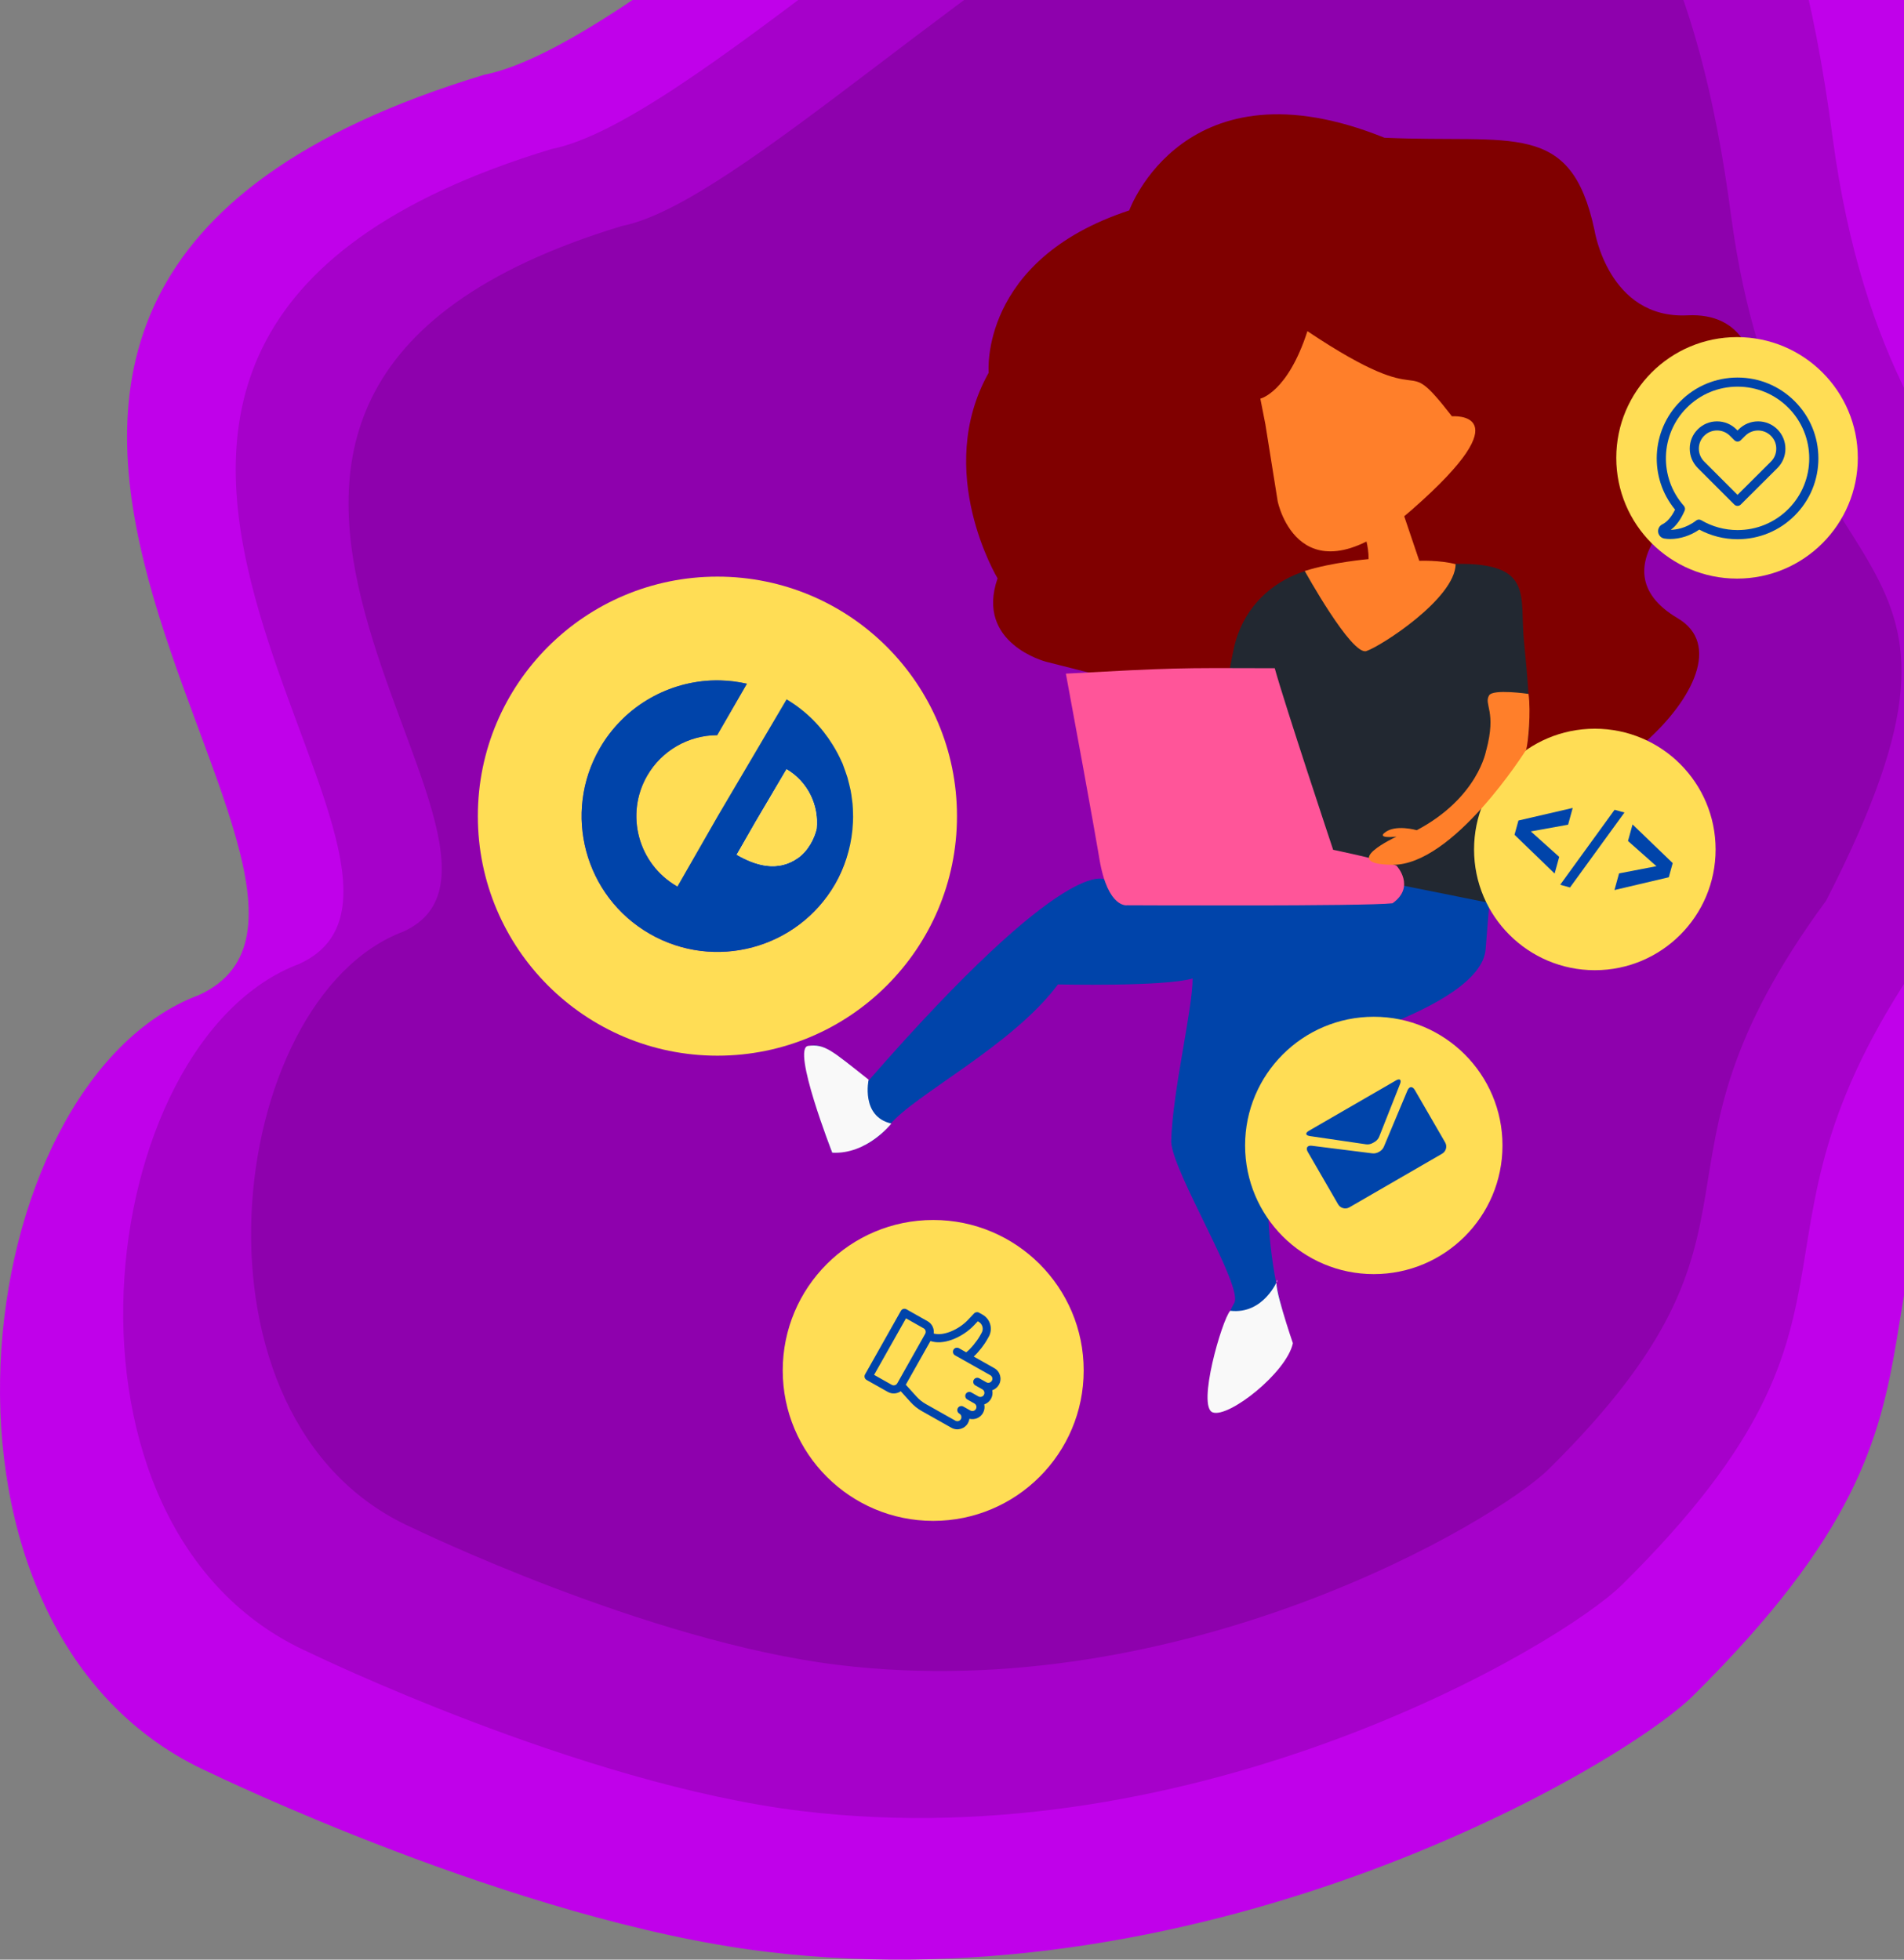 <?xml version="1.0" encoding="UTF-8" standalone="no"?>
<!-- Created with Inkscape (http://www.inkscape.org/) -->

<svg
   xmlns:dc="http://purl.org/dc/elements/1.1/"
   xmlns:cc="http://creativecommons.org/ns#"
   xmlns:rdf="http://www.w3.org/1999/02/22-rdf-syntax-ns#"
   xmlns:svg="http://www.w3.org/2000/svg"
   xmlns="http://www.w3.org/2000/svg"
   xmlns:xlink="http://www.w3.org/1999/xlink"
   xmlns:sodipodi="http://sodipodi.sourceforge.net/DTD/sodipodi-0.dtd"
   xmlns:inkscape="http://www.inkscape.org/namespaces/inkscape"
   width="680"
   height="700"
   viewBox="0 0 179.917 185.208"
   version="1.1"
   id="svg4529"
   inkscape:version="0.92.2 (5c3e80d, 2017-08-06)"
   sodipodi:docname="hero.svg"
   inkscape:export-filename="C:\Users\Medion\Desktop\svg\girl-with-laptop.png"
   inkscape:export-xdpi="96"
   inkscape:export-ydpi="96">
  <rect x="0" y="0" width="179.917" height="185.208" fill="#808080" stroke="none"/>
  <defs
     id="defs4523">
    <linearGradient
       inkscape:collect="always"
       id="linearGradient1156">
      <stop
         style="stop-color:#2968b9;stop-opacity:1"
         offset="0"
         id="stop1152" />
      <stop
         style="stop-color:#8e2cad;stop-opacity:1"
         offset="1"
         id="stop1154" />
    </linearGradient>
    <linearGradient
       inkscape:collect="always"
       xlink:href="#linearGradient1156"
       id="linearGradient1320"
       gradientUnits="userSpaceOnUse"
       x1="382.545"
       y1="971.552"
       x2="490.025"
       y2="1166.007"
       gradientTransform="matrix(0.128,0,0,0.128,2.382,47.379)" />
    <linearGradient
       inkscape:collect="always"
       xlink:href="#linearGradient1156"
       id="linearGradient1322"
       gradientUnits="userSpaceOnUse"
       x1="598.919"
       y1="1139.137"
       x2="493.561"
       y2="1083.982"
       gradientTransform="matrix(0.265,0,0,0.265,1.175,-8.542)" />
  </defs>
  <sodipodi:namedview
     id="base"
     pagecolor="#ffffff"
     bordercolor="#666666"
     borderopacity="1.0"
     inkscape:pageopacity="0.0"
     inkscape:pageshadow="2"
     inkscape:zoom="1.4142136"
     inkscape:cx="463.21538"
     inkscape:cy="371.08988"
     inkscape:document-units="px"
     inkscape:current-layer="layer3"
     showgrid="false"
     inkscape:showpageshadow="false"
     showborder="true"
     units="px"
     inkscape:snap-global="false"
     inkscape:snap-bbox="true"
     inkscape:window-width="1842"
     inkscape:window-height="1051"
     inkscape:window-x="69"
     inkscape:window-y="-9"
     inkscape:window-maximized="1"
     showguides="false" />
  <g
     inkscape:groupmode="layer"
     id="layer2"
     inkscape:label="Plama"
     style="display:inline"
     transform="translate(0,-111.792)" />
  <g
     inkscape:groupmode="layer"
     id="layer3"
     inkscape:label="Hair"
     style="display:inline"
     transform="translate(0,-111.792)">
    <path
       style="display:inline;fill:#c001ea;fill-opacity:1;stroke:none;stroke-width:0.345px;stroke-linecap:butt;stroke-linejoin:miter;stroke-opacity:1"
       d="m 45.73,118.865 c -70.43,21.323 -5.126,76.943 -26.917,86.963 -22.086,8.282 -28.298,60.391 1.035,73.505 0,0 28.887,14.036 52.454,16.91 42.446,5.176 81.06,-17.637 87.654,-24.157 30.713,-30.368 9.318,-36.235 34.164,-70.054 23.919,-46.655 -5.144,-34.973 -11.733,-84.548 C 166.579,-2.717 73.982,113.247 45.73,118.865 Z"
       id="path5164"
       inkscape:connector-curvature="0"
       sodipodi:nodetypes="cccssccc" />
    <path
       sodipodi:nodetypes="cccssccc"
       inkscape:connector-curvature="0"
       id="path5162"
       d="m 52.137,125.872 c -62.368,18.882 -4.539,68.136 -23.836,77.009 -19.558,7.334 -25.059,53.479 0.917,65.091 0,0 25.581,12.429 46.45,14.974 37.588,4.584 71.781,-15.618 77.62,-21.391 27.198,-26.892 8.251,-32.087 30.254,-62.035 21.181,-41.315 -4.555,-30.97 -10.39,-74.87 C 159.153,18.207 77.155,120.898 52.137,125.872 Z"
       style="display:inline;fill:#a601ca;fill-opacity:1;stroke:none;stroke-width:0.306px;stroke-linecap:butt;stroke-linejoin:miter;stroke-opacity:1" />
    <path
       style="display:inline;fill:#8e01ad;fill-opacity:1;stroke:none;stroke-width:0.265px;stroke-linecap:butt;stroke-linejoin:miter;stroke-opacity:1"
       d="m 58.789,133.146 c -53.999,16.348 -3.93,58.992 -20.637,66.675 -16.933,6.35 -21.696,46.302 0.794,56.356 0,0 22.148,10.761 40.217,12.965 32.544,3.969 62.149,-13.522 67.204,-18.521 23.548,-23.283 7.144,-27.781 26.194,-53.71 18.339,-35.77 -3.944,-26.814 -8.996,-64.823 -12.12,-92.158 -83.114,-3.248 -104.775,1.058 z"
       id="path5107"
       inkscape:connector-curvature="0"
       sodipodi:nodetypes="cccssccc" />
    <path
       style="opacity:1;fill:#800000;fill-opacity:1;stroke:none;stroke-width:0.265px;stroke-linecap:butt;stroke-linejoin:miter;stroke-opacity:1"
       d="m 106.705,131.679 c 0,0 5.224,-14.494 24.114,-6.87 12.153,0.551 17.618,-1.724 19.852,8.741 0,0 1.31,8.419 8.793,8.045 10.491,-0.525 6.174,17.025 1.31,16.651 0,0 -10.477,7.109 -2.245,11.974 8.232,4.864 -10.851,21.141 -16.09,15.154 L 98.848,174.335 c 0,0 -6.727,-1.723 -4.583,-7.882 0,0 -6.082,-10.078 -0.843,-19.433 0,0 -0.935,-10.664 13.283,-15.341 z"
       id="path5118"
       inkscape:connector-curvature="0"
       sodipodi:nodetypes="cccscsccccc" />
    <path
       style="opacity:1;fill:#0044aa;fill-opacity:1;stroke:none;stroke-width:0.265px;stroke-linecap:butt;stroke-linejoin:miter;stroke-opacity:1"
       d="m 129.343,163.11 c 0,0 0.561,0.561 -0.187,3.555 0,0 -8.793,0.561 -11.974,6.361 -3.181,5.8 -2.432,21.515 -2.432,21.515 l -10.299,0.407 c 0,0 -3.358,-2.839 -22.441,19.05 0,0 -4.49,-4.49 -5.613,-3.181 -1.123,1.31 2.245,9.916 2.245,9.916 0,0 3.18,0.187 5.426,-2.619 2.245,-2.806 11.6,-7.484 15.903,-13.283 0,0 10.01,0.232 12.722,-0.561 0,2.977 -1.894,10.598 -2.026,15.426 0.132,2.91 6.89,13.76 5.955,15.256 -0.935,1.497 -3.368,9.542 -2.058,10.29 1.31,0.748 8.045,-5.238 7.484,-6.735 -0.561,-1.497 -4.677,-13.47 -0.187,-26.941 0,0 18.056,-4.261 18.522,-10.056 l 0.935,-11.646 -1.358,-3.994 c 0,0 5.661,0.626 3.79,-13.405 0,0 1.123,-9.167 -9.729,-6.735 l -2.245,-7.858 z"
       id="path5132"
       inkscape:connector-curvature="0"
       sodipodi:nodetypes="ccscccscscccscscscccccc" />
    <path
       style="fill:#222831;fill-opacity:1;stroke:none;stroke-width:0.265px;stroke-linecap:butt;stroke-linejoin:miter;stroke-opacity:1"
       d="m 137.168,165.32 c -0.157,0.003 -0.319,0.01 -0.484,0.019 l -7.584,7.283 0.39,-6.474 c -3.219,-2.147 -11.329,-0.305 -12.903,6.943 -0.927,4.266 -1.901,12.134 -1.912,17.213 l 11.085,3.814 15.478,3.109 0.593,-1.709 -0.514,-5.655 c 0,0 0.841,-2.973 1.122,-4.49 0.79,-4.262 3.048,1.42 1.574,-12.909 -0.444,-4.312 1,-7.506 -6.471,-7.378 z"
       id="path5246"
       inkscape:connector-curvature="0"
       sodipodi:nodetypes="ccccscccccsscc" />
    <path
       style="opacity:1;fill:#ff5599;fill-opacity:1;stroke:none;stroke-width:0.265px;stroke-linecap:butt;stroke-linejoin:miter;stroke-opacity:1"
       d="m 103.899,193.044 c 0,0 -0.595,-3.657 -3.181,-17.586 10.266,-0.552 10.326,-0.546 19.738,-0.511 0.922,3.358 5.519,17.162 5.519,17.162 0,0 4.399,0.901 5.987,1.497 0,0 1.846,1.97 -0.374,3.555 -2.613,0.298 -25.07,0.187 -25.07,0.187 0,0 -1.812,0.357 -2.619,-4.303 z"
       id="path5134"
       inkscape:connector-curvature="0"
       sodipodi:nodetypes="cccccccc" />
    <circle
       style="opacity:1;fill:#ffdd55;fill-opacity:1;stroke:none;stroke-width:1.587;stroke-linecap:round;stroke-linejoin:round;stroke-miterlimit:4;stroke-dasharray:9.525, 9.525;stroke-dashoffset:0;stroke-opacity:1;paint-order:stroke markers fill"
       id="path5138"
       cx="67.791"
       cy="188.928"
       r="22.638" />
    <circle
       style="opacity:1;fill:#ffdd55;fill-opacity:1;stroke:none;stroke-width:1.587;stroke-linecap:round;stroke-linejoin:round;stroke-miterlimit:4;stroke-dasharray:9.525, 9.525;stroke-dashoffset:0;stroke-opacity:1;paint-order:stroke markers fill"
       id="path5140"
       cx="88.183"
       cy="241.313"
       r="14.219" />
    <circle
       style="opacity:1;fill:#ffdd55;fill-opacity:1;stroke:none;stroke-width:1.587;stroke-linecap:round;stroke-linejoin:round;stroke-miterlimit:4;stroke-dasharray:9.525, 9.525;stroke-dashoffset:0;stroke-opacity:1;paint-order:stroke markers fill"
       id="path5142"
       cx="129.815"
       cy="220.049"
       r="12.161" />
    <circle
       style="opacity:1;fill:#ffdd55;fill-opacity:1;stroke:none;stroke-width:1.587;stroke-linecap:round;stroke-linejoin:round;stroke-miterlimit:4;stroke-dasharray:9.525, 9.525;stroke-dashoffset:0;stroke-opacity:1;paint-order:stroke markers fill"
       id="path5144"
       cx="150.702"
       cy="192.075"
       r="11.412" />
    <circle
       style="opacity:1;fill:#ffdd55;fill-opacity:1;stroke:none;stroke-width:1.587;stroke-linecap:round;stroke-linejoin:round;stroke-miterlimit:4;stroke-dasharray:9.525, 9.525;stroke-dashoffset:0;stroke-opacity:1;paint-order:stroke markers fill"
       id="path5146"
       cx="164.141"
       cy="155.065"
       r="11.412" />
    <path
       style="opacity:1;fill:#ff7f2a;fill-opacity:1;stroke:none;stroke-width:0.265px;stroke-linecap:butt;stroke-linejoin:miter;stroke-opacity:1"
       d="m 123.291,165.756 c 0,0 4.435,8.031 5.824,7.568 1.389,-0.463 8.365,-4.953 8.436,-8.21 -1.494,-0.402 -3.437,-0.319 -3.437,-0.319 l -2.339,-6.922 -3.983,1.958 c 0,0 1.568,2.382 1.531,4.803 0,0 -3.411,0.291 -6.033,1.123 z"
       id="path5160"
       inkscape:connector-curvature="0"
       sodipodi:nodetypes="cccccccc" />
    <path
       style="fill:#ff7f2a;stroke:none;stroke-width:0.265px;stroke-linecap:butt;stroke-linejoin:miter;stroke-opacity:1"
       d="m 123.543,143.091 c -1.871,5.8 -4.448,6.376 -4.448,6.376 l 0.475,2.423 1.166,7.291 c 0,0 2.058,10.103 12.722,0.748 10.664,-9.354 3.742,-8.793 3.742,-8.793 -5.141,-6.614 -1.387,0.16 -13.658,-8.045 z"
       id="path5130"
       inkscape:connector-curvature="0"
       sodipodi:nodetypes="ccccscc" />
    <path
       style="opacity:1;fill:#f9f9f9;stroke:none;stroke-width:0.265px;stroke-linecap:butt;stroke-linejoin:miter;stroke-opacity:1"
       d="m 82.08,213.834 c 0,0 -0.765,3.484 2.146,4.145 0,0 -2.28,2.936 -5.583,2.754 0,0 -3.864,-9.894 -2.277,-10.093 1.587,-0.198 2.196,0.412 5.714,3.194 z"
       id="path5156"
       inkscape:connector-curvature="0"
       sodipodi:nodetypes="cccsc" />
    <path
       style="opacity:1;fill:#f9f9f9;stroke:none;stroke-width:0.265px;stroke-linecap:butt;stroke-linejoin:miter;stroke-opacity:1"
       d="m 120.723,232.788 c 0,0 -1.316,3.257 -4.475,2.887 -0.772,0.842 -3.167,9.078 -1.646,9.607 1.521,0.529 6.972,-3.763 7.568,-6.541 0,0 -2.042,-5.953 -1.447,-5.953 z"
       id="path5158"
       inkscape:connector-curvature="0"
       sodipodi:nodetypes="ccccc" />
    <path
       style="display:inline;fill:#ff7f2a;fill-opacity:1;stroke:none;stroke-width:0.265;stroke-linecap:butt;stroke-linejoin:miter;stroke-miterlimit:4;stroke-dasharray:none;stroke-opacity:1"
       d="m 144.439,177.375 c 0,0 -3.36,-0.498 -3.731,0.141 -0.515,0.886 0.731,1.466 -0.268,5.197 h -0.008 c 0,0 -0.738,4.454 -6.556,7.543 0,0 -2.092,-0.614 -3.082,0.277 0,0 -0.701,0.515 1.169,0.328 0,0 -5.576,2.583 -0.421,2.666 5.782,0.093 12.631,-10.808 12.672,-10.874 h 0.002 c 2.6e-4,-0.001 7.9e-4,-0.004 0.001,-0.005 3e-5,-6e-5 0.004,-0.006 0.004,-0.006 h -0.003 c 0.19,-0.685 0.453,-3.542 0.22,-5.266 z"
       id="path5214"
       inkscape:connector-curvature="0"
       sodipodi:nodetypes="csccccccccccccc" />
    <path
       id="path1305"
       d="m 68.033,176.099 c -0.281,-0.006 -0.561,-0.003 -0.842,0.008 -4.365,0.206 -8.326,2.618 -10.511,6.402 -3.545,6.138 -1.441,13.986 4.698,17.529 6.139,3.544 13.99,1.441 17.534,-4.697 2.02,-3.51 1.943,-7.559 0.338,-11.276 l -2.208,4.171 c -0.354,-1.566 -1.337,-2.918 -2.717,-3.739 l -2.945,4.996 -1.763,3.078 c 1.346,0.777 2.828,1.303 4.274,0.985 -2.333,3.071 -6.585,3.929 -9.927,2.004 -3.665,-2.115 -4.921,-6.8 -2.805,-10.464 1.366,-2.358 3.882,-3.813 6.608,-3.821 l 2.808,-4.862 c -0.835,-0.189 -1.687,-0.294 -2.544,-0.314 z m 6.902,2.179 c 0.205,0.136 0.406,0.279 0.603,0.427 -0.197,-0.148 -0.398,-0.29 -0.603,-0.427 z m 0.978,0.726 c 0.218,0.178 0.431,0.362 0.637,0.554 -0.206,-0.192 -0.419,-0.376 -0.637,-0.554 z m 0.139,1.252 c 0.226,0.223 0.683,0.213 0.892,0.451 -0.208,-0.239 -0.666,-0.229 -0.892,-0.451 z m 1.016,0.77 c 0.225,0.269 0.652,0.632 0.854,0.918 -0.202,-0.286 -0.63,-0.649 -0.854,-0.918 z m 0.854,0.918 c 0.215,0.314 0.48,0.494 0.666,0.826 -0.186,-0.332 -0.451,-0.512 -0.666,-0.826 z"
       style="opacity:1;fill:url(#linearGradient1320);fill-opacity:1;stroke:none;stroke-width:0.271;stroke-linecap:round;stroke-linejoin:round;stroke-miterlimit:4;stroke-dasharray:none;stroke-dashoffset:50;stroke-opacity:1;paint-order:stroke fill markers"
       inkscape:connector-curvature="0"
       sodipodi:nodetypes="cccscccccccccccccccccccccccccccc" />
    <path
       style="opacity:1;fill:#0044aa;fill-opacity:1;stroke:none;stroke-width:0.271;stroke-linecap:round;stroke-linejoin:round;stroke-miterlimit:4;stroke-dasharray:none;stroke-dashoffset:50;stroke-opacity:1;paint-order:stroke fill markers"
       d="m 68.033,176.099 v 5.3e-4 c -0.281,-0.007 -0.562,-0.004 -0.842,0.008 -4.365,0.206 -8.326,2.619 -10.51,6.402 -3.545,6.137 -1.441,13.985 4.698,17.529 6.139,3.544 13.99,1.441 17.535,-4.697 0.897,-1.566 1.454,-3.304 1.633,-5.1 0,-0.006 0.003,-0.011 0.004,-0.017 0.003,-0.05 0.005,-0.1 0.008,-0.15 0.033,-0.356 0.051,-0.713 0.055,-1.071 -0.002,-0.097 -0.004,-0.193 -0.008,-0.29 -0.003,-0.323 -0.019,-0.646 -0.046,-0.968 -0.015,-0.136 -0.033,-0.271 -0.053,-0.407 -0.032,-0.28 -0.074,-0.558 -0.125,-0.835 -0.037,-0.176 -0.078,-0.351 -0.122,-0.525 -0.053,-0.235 -0.112,-0.468 -0.178,-0.7 -0.063,-0.203 -0.131,-0.403 -0.205,-0.603 -0.076,-0.23 -0.159,-0.457 -0.248,-0.683 -0.012,-0.03 -0.024,-0.059 -0.037,-0.089 -0.007,-0.016 -0.014,-0.033 -0.021,-0.049 l -0.003,0.003 c -0.256,-0.585 -0.555,-1.151 -0.895,-1.692 -0.251,-0.407 -0.525,-0.799 -0.821,-1.175 -0.313,-0.401 -0.65,-0.784 -1.009,-1.145 -0.008,-0.008 -0.016,-0.017 -0.024,-0.025 -0.747,-0.744 -1.583,-1.394 -2.489,-1.934 l -6.454,10.949 -3.865,6.745 c 0.085,0.049 0.171,0.095 0.256,0.143 -0.102,-0.053 -0.203,-0.108 -0.303,-0.166 -3.665,-2.115 -4.92,-6.8 -2.804,-10.464 1.366,-2.358 3.882,-3.812 6.608,-3.82 l 2.808,-4.862 c -0.835,-0.189 -1.687,-0.294 -2.544,-0.314 z m 6.901,2.179 c 0.205,0.137 0.406,0.279 0.603,0.427 -0.197,-0.148 -0.398,-0.291 -0.603,-0.427 z m 0.978,0.726 c 0.219,0.178 0.431,0.362 0.638,0.554 -0.206,-0.192 -0.419,-0.376 -0.638,-0.554 z"
       id="path980"
       inkscape:connector-curvature="0"
       sodipodi:nodetypes="ccccccccccccccccccccccccccccccccccccccccc" />
    <path
       id="path1288"
       d="m 74.326,184.498 -2.945,4.996 -1.764,3.077 c 1.812,1.046 3.87,1.637 5.754,0.329 1.003,-0.696 1.583,-1.888 1.791,-2.773 0.231,-2.268 -0.876,-4.465 -2.837,-5.628 z"
       style="opacity:1;fill:#ffffff;fill-opacity:1;stroke:none;stroke-width:0.124;stroke-linecap:round;stroke-linejoin:round;stroke-miterlimit:4;stroke-dasharray:none;stroke-dashoffset:50;stroke-opacity:1;paint-order:stroke fill markers"
       inkscape:connector-curvature="0"
       sodipodi:nodetypes="cccccc" />
    <path
       inkscape:connector-curvature="0"
       style="opacity:1;fill:#ffdd55;fill-opacity:1;stroke:none;stroke-width:0.124;stroke-linecap:round;stroke-linejoin:round;stroke-miterlimit:4;stroke-dasharray:none;stroke-dashoffset:50;stroke-opacity:1;paint-order:stroke fill markers"
       d="m 74.326,184.498 -2.945,4.996 -1.764,3.077 c 1.812,1.046 3.87,1.637 5.754,0.329 1.003,-0.696 1.583,-1.888 1.791,-2.773 0.231,-2.268 -0.876,-4.465 -2.837,-5.628 z"
       id="path1309"
       sodipodi:nodetypes="cccscc" />
    <g
       id="g6708"
       transform="matrix(0.032,0,0,0.032,156.55,147.474)"
       style="fill:#0044aa;fill-opacity:1">
      <g
         id="g6650"
         style="fill:#0044aa;fill-opacity:1">
        <g
           id="g6648"
           style="fill:#0044aa;fill-opacity:1">
          <path
             id="path6644"
             d="m 407.533,70 c -45.1,-45.1 -105,-70 -168.8,-70 -63.8,0 -123.7,24.8 -168.8,69.9 -87,87 -93.3,226 -15.8,320.2 -10.7,21.9 -23.4,36.5 -37.6,43.5 -8.7,4.3 -13.6,13.7 -12.2,23.3 1.5,9.7 8.9,17.2 18.6,18.7 5.3,0.8 11,1.3 16.9,1.3 v 0 c 29.3,0 60.1,-10.1 85.8,-27.8 34.6,18.6 73.5,28.4 113.1,28.4 63.8,0 123.7,-24.8 168.8,-69.9 45.1,-45.1 69.9,-105.1 69.9,-168.8 0,-63.7 -24.8,-123.7 -69.9,-168.8 z m -19.1,318.5 c -40,40 -93.2,62 -149.7,62 -37.8,0 -74.9,-10.1 -107.2,-29.1 -2.1,-1.2 -4.5,-1.9 -6.8,-1.9 -2.9,0 -5.9,1 -8.3,2.8 -30.6,23.7 -61.4,27.2 -74.9,27.5 16.1,-12 29.6,-30.6 40.9,-56.5 2.1,-4.8 1.2,-10.4 -2.3,-14.4 -74,-83.6 -70.1,-211 8.9,-290 40,-40 93.2,-62 149.7,-62 56.6,0 109.7,22 149.7,62 82.6,82.7 82.6,217.1 0,299.6 z"
             inkscape:connector-curvature="0"
             style="fill:#0044aa;fill-opacity:1" />
          <path
             id="path6646"
             d="m 299.333,129.4 c -21.6,0 -41.9,8.4 -57.2,23.7 l -3.4,3.4 -3.4,-3.4 c -15.3,-15.3 -35.6,-23.7 -57.2,-23.7 -21.5,0 -41.8,8.4 -57,23.6 -15.3,15.3 -23.7,35.6 -23.6,57.1 0,21.6 8.5,41.8 23.7,57.1 l 107.9,107.9 c 2.6,2.6 6.1,4 9.5,4 3.4,0 6.9,-1.3 9.5,-3.9 l 108.2,-107.8 c 15.3,-15.3 23.7,-35.6 23.7,-57.1 0,-21.6 -8.4,-41.9 -23.6,-57.2 -15.3,-15.3 -35.6,-23.7 -57.1,-23.7 z m 37.9,118.9 -98.6,98.2 -98.4,-98.4 c -10.2,-10.2 -15.8,-23.7 -15.8,-38.1 0,-14.4 5.6,-27.9 15.7,-38 10.1,-10.1 23.6,-15.7 38,-15.7 14.4,0 27.9,5.6 38.1,15.8 l 13,13 c 5.3,5.3 13.8,5.3 19.1,0 l 12.9,-12.9 c 10.2,-10.2 23.7,-15.8 38.1,-15.8 14.3,0 27.8,5.6 38,15.8 10.2,10.2 15.8,23.7 15.7,38 0,14.4 -5.6,27.9 -15.8,38.1 z"
             inkscape:connector-curvature="0"
             style="fill:#0044aa;fill-opacity:1" />
        </g>
      </g>
      <g
         id="g6652"
         style="fill:#0044aa;fill-opacity:1" />
      <g
         id="g6654"
         style="fill:#0044aa;fill-opacity:1" />
      <g
         id="g6656"
         style="fill:#0044aa;fill-opacity:1" />
      <g
         id="g6658"
         style="fill:#0044aa;fill-opacity:1" />
      <g
         id="g6660"
         style="fill:#0044aa;fill-opacity:1" />
      <g
         id="g6662"
         style="fill:#0044aa;fill-opacity:1" />
      <g
         id="g6664"
         style="fill:#0044aa;fill-opacity:1" />
      <g
         id="g6666"
         style="fill:#0044aa;fill-opacity:1" />
      <g
         id="g6668"
         style="fill:#0044aa;fill-opacity:1" />
      <g
         id="g6670"
         style="fill:#0044aa;fill-opacity:1" />
      <g
         id="g6672"
         style="fill:#0044aa;fill-opacity:1" />
      <g
         id="g6674"
         style="fill:#0044aa;fill-opacity:1" />
      <g
         id="g6676"
         style="fill:#0044aa;fill-opacity:1" />
      <g
         id="g6678"
         style="fill:#0044aa;fill-opacity:1" />
      <g
         id="g6680"
         style="fill:#0044aa;fill-opacity:1" />
    </g>
    <g
       id="g6784"
       transform="matrix(0.363,-0.21,0.21,0.363,121.863,217.693)"
       style="fill:#0044aa;fill-opacity:1">
      <g
         id="g6726"
         style="fill:#0044aa;fill-opacity:1">
        <g
           id="g6724"
           style="fill:#0044aa;fill-opacity:1">
          <path
             id="path6720"
             d="m 2.203,5.331 10.034,7.948 c 0.455,0.36 1.082,0.52 1.691,0.49 0.608,0.03 1.235,-0.129 1.69,-0.49 L 25.652,5.331 C 26.456,4.698 26.274,4.179 25.254,4.179 H 13.929 2.604 c -1.021,0 -1.203,0.519 -0.401,1.152 z"
             style="fill:#0044aa;fill-opacity:1"
             inkscape:connector-curvature="0" />
          <path
             id="path6722"
             d="m 26.377,7.428 -10.965,8.325 c -0.41,0.308 -0.947,0.458 -1.482,0.451 -0.536,0.007 -1.073,-0.144 -1.483,-0.451 L 1.48,7.428 C 0.666,6.811 0,7.142 0,8.163 v 13.659 c 0,1.021 0.836,1.857 1.857,1.857 H 13.928 26 c 1.021,0 1.857,-0.836 1.857,-1.857 V 8.163 c 0,-1.021 -0.666,-1.352 -1.48,-0.735 z"
             style="fill:#0044aa;fill-opacity:1"
             inkscape:connector-curvature="0" />
        </g>
      </g>
      <g
         id="g6728"
         style="fill:#0044aa;fill-opacity:1" />
      <g
         id="g6730"
         style="fill:#0044aa;fill-opacity:1" />
      <g
         id="g6732"
         style="fill:#0044aa;fill-opacity:1" />
      <g
         id="g6734"
         style="fill:#0044aa;fill-opacity:1" />
      <g
         id="g6736"
         style="fill:#0044aa;fill-opacity:1" />
      <g
         id="g6738"
         style="fill:#0044aa;fill-opacity:1" />
      <g
         id="g6740"
         style="fill:#0044aa;fill-opacity:1" />
      <g
         id="g6742"
         style="fill:#0044aa;fill-opacity:1" />
      <g
         id="g6744"
         style="fill:#0044aa;fill-opacity:1" />
      <g
         id="g6746"
         style="fill:#0044aa;fill-opacity:1" />
      <g
         id="g6748"
         style="fill:#0044aa;fill-opacity:1" />
      <g
         id="g6750"
         style="fill:#0044aa;fill-opacity:1" />
      <g
         id="g6752"
         style="fill:#0044aa;fill-opacity:1" />
      <g
         id="g6754"
         style="fill:#0044aa;fill-opacity:1" />
      <g
         id="g6756"
         style="fill:#0044aa;fill-opacity:1" />
    </g>
    <g
       id="g6898"
       transform="matrix(0.029,0.008,-0.008,0.029,145.307,182.732)"
       style="fill:#0044aa;fill-opacity:1">
      <g
         id="g6824"
         style="fill:#0044aa;fill-opacity:1">
        <g
           id="g6792"
           style="fill:#0044aa;fill-opacity:1">
          <path
             id="path6786"
             d="M 153.821,358.226 0,274.337 V 227.874 L 153.821,144.46 v 54.574 l -107.185,51.489 107.185,53.431 c 0,0 0,54.272 0,54.272 z"
             style="fill:#0044aa;fill-opacity:1"
             inkscape:connector-curvature="0" />
          <path
             id="path6788"
             d="M 180.094,387.584 282.103,115.08 H 314.33 L 212.084,387.584 Z"
             style="fill:#0044aa;fill-opacity:1"
             inkscape:connector-curvature="0" />
          <path
             id="path6790"
             d="m 348.843,358.226 v -54.272 l 107.164,-52.999 -107.164,-52.59 v -53.927 l 153.821,83.522 v 46.183 z"
             style="fill:#0044aa;fill-opacity:1"
             inkscape:connector-curvature="0" />
        </g>
        <g
           id="g6794"
           style="fill:#0044aa;fill-opacity:1" />
        <g
           id="g6796"
           style="fill:#0044aa;fill-opacity:1" />
        <g
           id="g6798"
           style="fill:#0044aa;fill-opacity:1" />
        <g
           id="g6800"
           style="fill:#0044aa;fill-opacity:1" />
        <g
           id="g6802"
           style="fill:#0044aa;fill-opacity:1" />
        <g
           id="g6804"
           style="fill:#0044aa;fill-opacity:1" />
        <g
           id="g6806"
           style="fill:#0044aa;fill-opacity:1" />
        <g
           id="g6808"
           style="fill:#0044aa;fill-opacity:1" />
        <g
           id="g6810"
           style="fill:#0044aa;fill-opacity:1" />
        <g
           id="g6812"
           style="fill:#0044aa;fill-opacity:1" />
        <g
           id="g6814"
           style="fill:#0044aa;fill-opacity:1" />
        <g
           id="g6816"
           style="fill:#0044aa;fill-opacity:1" />
        <g
           id="g6818"
           style="fill:#0044aa;fill-opacity:1" />
        <g
           id="g6820"
           style="fill:#0044aa;fill-opacity:1" />
        <g
           id="g6822"
           style="fill:#0044aa;fill-opacity:1" />
      </g>
      <g
         id="g6826"
         style="fill:#0044aa;fill-opacity:1" />
      <g
         id="g6828"
         style="fill:#0044aa;fill-opacity:1" />
      <g
         id="g6830"
         style="fill:#0044aa;fill-opacity:1" />
      <g
         id="g6832"
         style="fill:#0044aa;fill-opacity:1" />
      <g
         id="g6834"
         style="fill:#0044aa;fill-opacity:1" />
      <g
         id="g6836"
         style="fill:#0044aa;fill-opacity:1" />
      <g
         id="g6838"
         style="fill:#0044aa;fill-opacity:1" />
      <g
         id="g6840"
         style="fill:#0044aa;fill-opacity:1" />
      <g
         id="g6842"
         style="fill:#0044aa;fill-opacity:1" />
      <g
         id="g6844"
         style="fill:#0044aa;fill-opacity:1" />
      <g
         id="g6846"
         style="fill:#0044aa;fill-opacity:1" />
      <g
         id="g6848"
         style="fill:#0044aa;fill-opacity:1" />
      <g
         id="g6850"
         style="fill:#0044aa;fill-opacity:1" />
      <g
         id="g6852"
         style="fill:#0044aa;fill-opacity:1" />
      <g
         id="g6854"
         style="fill:#0044aa;fill-opacity:1" />
    </g>
    <g
       id="g6997"
       transform="matrix(0.022,-0.013,0.013,0.022,79.208,237.805)"
       style="fill:#0044aa;fill-opacity:1">
      <g
         id="g6904"
         transform="rotate(60,292.889,319.238)"
         style="fill:#0044aa;fill-opacity:1">
        <g
           id="g6902"
           style="fill:#0044aa;fill-opacity:1">
          <path
             id="path6900"
             d="m 469.51,317 c 7.14,-7.97 11.49,-18.49 11.49,-30 0,-24.81 -20.19,-45 -45,-45 H 348.66 C 357.31,215.75 361,180.92 361,165.99 V 151 c 0,-33.08 -26.92,-60 -60,-60 h -15 c -6.88,0 -12.88,4.68 -14.55,11.36 l -8.17,32.69 c -11.45,45.78 -47.8,96.29 -85.42,105.47 C 171.27,223.84 155,212 136,212 H 46 c -8.28,0 -15,6.72 -15,15 v 270 c 0,8.28 6.72,15 15,15 h 90 c 17.89,0 33.37,-10.49 40.62,-25.65 l 51.54,17.18 c 16.85,5.62 34.41,8.47 52.18,8.47 H 406 c 24.81,0 45,-20.19 45,-45 0,-5.85 -1.12,-11.45 -3.16,-16.58 19.08,-5.21 33.16,-22.7 33.16,-43.42 0,-11.51 -4.35,-22.03 -11.49,-30 7.14,-7.97 11.49,-18.49 11.49,-30 0,-11.51 -4.35,-22.03 -11.49,-30 z M 151,467 c 0,8.27 -6.73,15 -15,15 H 61 V 242 h 75 c 8.27,0 15,6.73 15,15 z M 406,332 h 30 c 8.27,0 15,6.73 15,15 0,8.27 -6.73,15 -15,15 h -30 c -8.28,0 -15,6.72 -15,15 0,8.28 6.72,15 15,15 h 30 c 8.27,0 15,6.73 15,15 0,8.27 -6.73,15 -15,15 h -30 c -8.28,0 -15,6.72 -15,15 0,8.28 6.72,15 15,15 8.27,0 15,6.73 15,15 0,8.27 -6.73,15 -15,15 H 280.34 c -14.54,0 -28.91,-2.33 -42.7,-6.93 L 181,456.19 V 270.58 c 23.53,-4.47 46.56,-19.37 67.35,-43.76 20.3,-23.82 36.76,-55.4 44.03,-84.49 L 297.71,121 H 301 c 16.54,0 30,13.46 30,30 v 14.99 c 0,20.14 -6.3,58.77 -14.36,76.01 H 286 c -8.28,0 -15,6.72 -15,15 0,8.28 6.72,15 15,15 h 150 c 8.27,0 15,6.73 15,15 0,8.27 -6.73,15 -15,15 h -30 c -8.28,0 -15,6.72 -15,15 0,8.28 6.72,15 15,15 z"
             inkscape:connector-curvature="0"
             style="fill:#0044aa;fill-opacity:1" />
        </g>
      </g>
      <g
         id="g6930"
         style="fill:#0044aa;fill-opacity:1" />
      <g
         id="g6932"
         style="fill:#0044aa;fill-opacity:1" />
      <g
         id="g6934"
         style="fill:#0044aa;fill-opacity:1" />
      <g
         id="g6936"
         style="fill:#0044aa;fill-opacity:1" />
      <g
         id="g6938"
         style="fill:#0044aa;fill-opacity:1" />
      <g
         id="g6940"
         style="fill:#0044aa;fill-opacity:1" />
      <g
         id="g6942"
         style="fill:#0044aa;fill-opacity:1" />
      <g
         id="g6944"
         style="fill:#0044aa;fill-opacity:1" />
      <g
         id="g6946"
         style="fill:#0044aa;fill-opacity:1" />
      <g
         id="g6948"
         style="fill:#0044aa;fill-opacity:1" />
      <g
         id="g6950"
         style="fill:#0044aa;fill-opacity:1" />
      <g
         id="g6952"
         style="fill:#0044aa;fill-opacity:1" />
      <g
         id="g6954"
         style="fill:#0044aa;fill-opacity:1" />
      <g
         id="g6956"
         style="fill:#0044aa;fill-opacity:1" />
      <g
         id="g6958"
         style="fill:#0044aa;fill-opacity:1" />
    </g>
  </g>
</svg>
